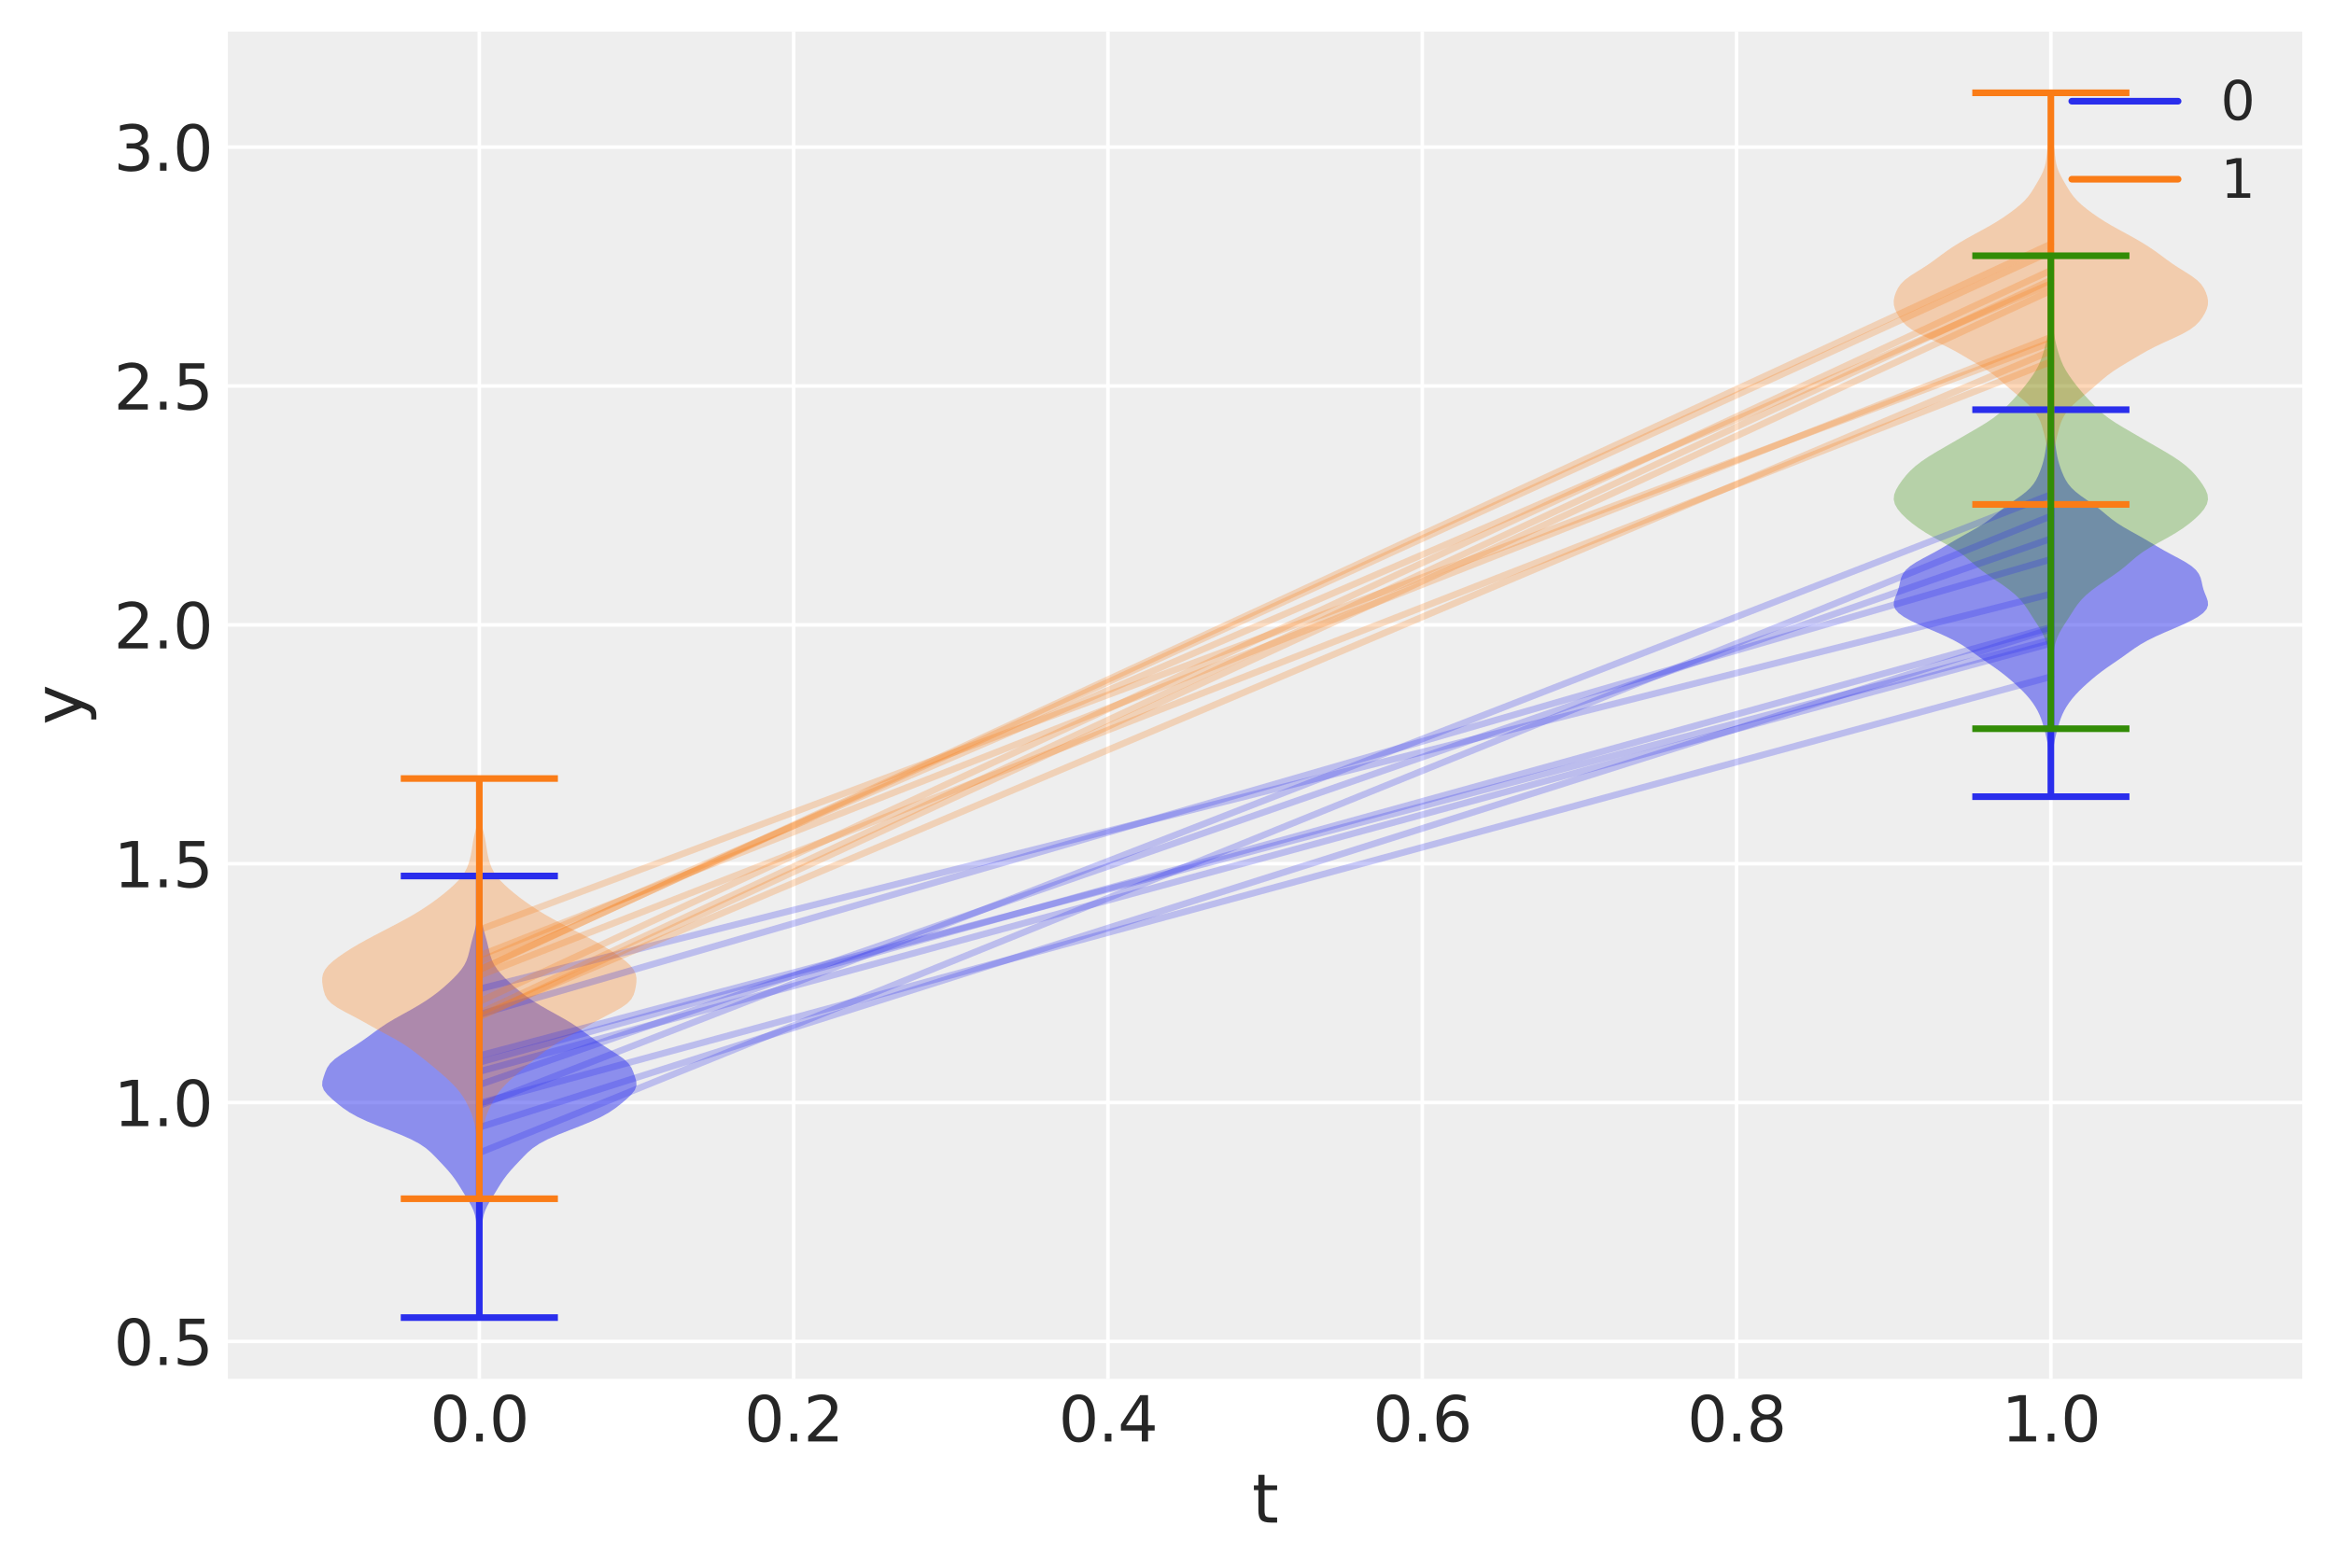 <?xml version="1.0" encoding="utf-8" standalone="no"?>
<!DOCTYPE svg PUBLIC "-//W3C//DTD SVG 1.1//EN"
  "http://www.w3.org/Graphics/SVG/1.1/DTD/svg11.dtd">
<svg xmlns:xlink="http://www.w3.org/1999/xlink" width="526.8pt" height="354pt" viewBox="0 0 526.8 354" xmlns="http://www.w3.org/2000/svg" version="1.1">
 <defs>
  <style type="text/css">*{stroke-linejoin: round; stroke-linecap: butt}</style>
 </defs>
 <g id="figure_1">
  <g id="patch_1">
   <path d="M 0 354
L 526.8 354
L 526.8 0
L 0 0
z
" style="fill: #ffffff"/>
  </g>
  <g id="axes_1">
   <g id="patch_2">
    <path d="M 51.434 311.304
L 519.647 311.304
L 519.647 7.129
L 51.434 7.129
z
" style="fill: #eeeeee"/>
   </g>
   <g id="matplotlib.axis_1">
    <g id="xtick_1">
     <g id="line2d_1">
      <path d="M 108.187 311.304
L 108.187 7.129
" clip-path="url(#p199836f8da)" style="fill: none; stroke: #ffffff; stroke-width: 0.8; stroke-linecap: round"/>
     </g>
     <g id="line2d_2"/>
     <g id="text_1">
      <!-- 0.0 -->
      <g style="fill: #262626" transform="translate(97.055 325.442) scale(0.14 -0.14)">
       <defs>
        <path id="DejaVuSans-30" d="M 2034 4250
Q 1547 4250 1301 3770
Q 1056 3291 1056 2328
Q 1056 1369 1301 889
Q 1547 409 2034 409
Q 2525 409 2770 889
Q 3016 1369 3016 2328
Q 3016 3291 2770 3770
Q 2525 4250 2034 4250
z
M 2034 4750
Q 2819 4750 3233 4129
Q 3647 3509 3647 2328
Q 3647 1150 3233 529
Q 2819 -91 2034 -91
Q 1250 -91 836 529
Q 422 1150 422 2328
Q 422 3509 836 4129
Q 1250 4750 2034 4750
z
" transform="scale(0.016)"/>
        <path id="DejaVuSans-2e" d="M 684 794
L 1344 794
L 1344 0
L 684 0
L 684 794
z
" transform="scale(0.016)"/>
       </defs>
       <use xlink:href="#DejaVuSans-30"/>
       <use xlink:href="#DejaVuSans-2e" x="63.623"/>
       <use xlink:href="#DejaVuSans-30" x="95.41"/>
      </g>
     </g>
    </g>
    <g id="xtick_2">
     <g id="line2d_3">
      <path d="M 179.128 311.304
L 179.128 7.129
" clip-path="url(#p199836f8da)" style="fill: none; stroke: #ffffff; stroke-width: 0.8; stroke-linecap: round"/>
     </g>
     <g id="line2d_4"/>
     <g id="text_2">
      <!-- 0.2 -->
      <g style="fill: #262626" transform="translate(167.996 325.442) scale(0.14 -0.14)">
       <defs>
        <path id="DejaVuSans-32" d="M 1228 531
L 3431 531
L 3431 0
L 469 0
L 469 531
Q 828 903 1448 1529
Q 2069 2156 2228 2338
Q 2531 2678 2651 2914
Q 2772 3150 2772 3378
Q 2772 3750 2511 3984
Q 2250 4219 1831 4219
Q 1534 4219 1204 4116
Q 875 4013 500 3803
L 500 4441
Q 881 4594 1212 4672
Q 1544 4750 1819 4750
Q 2544 4750 2975 4387
Q 3406 4025 3406 3419
Q 3406 3131 3298 2873
Q 3191 2616 2906 2266
Q 2828 2175 2409 1742
Q 1991 1309 1228 531
z
" transform="scale(0.016)"/>
       </defs>
       <use xlink:href="#DejaVuSans-30"/>
       <use xlink:href="#DejaVuSans-2e" x="63.623"/>
       <use xlink:href="#DejaVuSans-32" x="95.41"/>
      </g>
     </g>
    </g>
    <g id="xtick_3">
     <g id="line2d_5">
      <path d="M 250.07 311.304
L 250.07 7.129
" clip-path="url(#p199836f8da)" style="fill: none; stroke: #ffffff; stroke-width: 0.8; stroke-linecap: round"/>
     </g>
     <g id="line2d_6"/>
     <g id="text_3">
      <!-- 0.4 -->
      <g style="fill: #262626" transform="translate(238.938 325.442) scale(0.14 -0.14)">
       <defs>
        <path id="DejaVuSans-34" d="M 2419 4116
L 825 1625
L 2419 1625
L 2419 4116
z
M 2253 4666
L 3047 4666
L 3047 1625
L 3713 1625
L 3713 1100
L 3047 1100
L 3047 0
L 2419 0
L 2419 1100
L 313 1100
L 313 1709
L 2253 4666
z
" transform="scale(0.016)"/>
       </defs>
       <use xlink:href="#DejaVuSans-30"/>
       <use xlink:href="#DejaVuSans-2e" x="63.623"/>
       <use xlink:href="#DejaVuSans-34" x="95.41"/>
      </g>
     </g>
    </g>
    <g id="xtick_4">
     <g id="line2d_7">
      <path d="M 321.011 311.304
L 321.011 7.129
" clip-path="url(#p199836f8da)" style="fill: none; stroke: #ffffff; stroke-width: 0.8; stroke-linecap: round"/>
     </g>
     <g id="line2d_8"/>
     <g id="text_4">
      <!-- 0.6 -->
      <g style="fill: #262626" transform="translate(309.879 325.442) scale(0.14 -0.14)">
       <defs>
        <path id="DejaVuSans-36" d="M 2113 2584
Q 1688 2584 1439 2293
Q 1191 2003 1191 1497
Q 1191 994 1439 701
Q 1688 409 2113 409
Q 2538 409 2786 701
Q 3034 994 3034 1497
Q 3034 2003 2786 2293
Q 2538 2584 2113 2584
z
M 3366 4563
L 3366 3988
Q 3128 4100 2886 4159
Q 2644 4219 2406 4219
Q 1781 4219 1451 3797
Q 1122 3375 1075 2522
Q 1259 2794 1537 2939
Q 1816 3084 2150 3084
Q 2853 3084 3261 2657
Q 3669 2231 3669 1497
Q 3669 778 3244 343
Q 2819 -91 2113 -91
Q 1303 -91 875 529
Q 447 1150 447 2328
Q 447 3434 972 4092
Q 1497 4750 2381 4750
Q 2619 4750 2861 4703
Q 3103 4656 3366 4563
z
" transform="scale(0.016)"/>
       </defs>
       <use xlink:href="#DejaVuSans-30"/>
       <use xlink:href="#DejaVuSans-2e" x="63.623"/>
       <use xlink:href="#DejaVuSans-36" x="95.41"/>
      </g>
     </g>
    </g>
    <g id="xtick_5">
     <g id="line2d_9">
      <path d="M 391.953 311.304
L 391.953 7.129
" clip-path="url(#p199836f8da)" style="fill: none; stroke: #ffffff; stroke-width: 0.8; stroke-linecap: round"/>
     </g>
     <g id="line2d_10"/>
     <g id="text_5">
      <!-- 0.8 -->
      <g style="fill: #262626" transform="translate(380.821 325.442) scale(0.14 -0.14)">
       <defs>
        <path id="DejaVuSans-38" d="M 2034 2216
Q 1584 2216 1326 1975
Q 1069 1734 1069 1313
Q 1069 891 1326 650
Q 1584 409 2034 409
Q 2484 409 2743 651
Q 3003 894 3003 1313
Q 3003 1734 2745 1975
Q 2488 2216 2034 2216
z
M 1403 2484
Q 997 2584 770 2862
Q 544 3141 544 3541
Q 544 4100 942 4425
Q 1341 4750 2034 4750
Q 2731 4750 3128 4425
Q 3525 4100 3525 3541
Q 3525 3141 3298 2862
Q 3072 2584 2669 2484
Q 3125 2378 3379 2068
Q 3634 1759 3634 1313
Q 3634 634 3220 271
Q 2806 -91 2034 -91
Q 1263 -91 848 271
Q 434 634 434 1313
Q 434 1759 690 2068
Q 947 2378 1403 2484
z
M 1172 3481
Q 1172 3119 1398 2916
Q 1625 2713 2034 2713
Q 2441 2713 2670 2916
Q 2900 3119 2900 3481
Q 2900 3844 2670 4047
Q 2441 4250 2034 4250
Q 1625 4250 1398 4047
Q 1172 3844 1172 3481
z
" transform="scale(0.016)"/>
       </defs>
       <use xlink:href="#DejaVuSans-30"/>
       <use xlink:href="#DejaVuSans-2e" x="63.623"/>
       <use xlink:href="#DejaVuSans-38" x="95.41"/>
      </g>
     </g>
    </g>
    <g id="xtick_6">
     <g id="line2d_11">
      <path d="M 462.894 311.304
L 462.894 7.129
" clip-path="url(#p199836f8da)" style="fill: none; stroke: #ffffff; stroke-width: 0.8; stroke-linecap: round"/>
     </g>
     <g id="line2d_12"/>
     <g id="text_6">
      <!-- 1.0 -->
      <g style="fill: #262626" transform="translate(451.762 325.442) scale(0.14 -0.14)">
       <defs>
        <path id="DejaVuSans-31" d="M 794 531
L 1825 531
L 1825 4091
L 703 3866
L 703 4441
L 1819 4666
L 2450 4666
L 2450 531
L 3481 531
L 3481 0
L 794 0
L 794 531
z
" transform="scale(0.016)"/>
       </defs>
       <use xlink:href="#DejaVuSans-31"/>
       <use xlink:href="#DejaVuSans-2e" x="63.623"/>
       <use xlink:href="#DejaVuSans-30" x="95.41"/>
      </g>
     </g>
    </g>
    <g id="text_7">
     <!-- t -->
     <g style="fill: #262626" transform="translate(282.6 343.751) scale(0.15 -0.15)">
      <defs>
       <path id="DejaVuSans-74" d="M 1172 4494
L 1172 3500
L 2356 3500
L 2356 3053
L 1172 3053
L 1172 1153
Q 1172 725 1289 603
Q 1406 481 1766 481
L 2356 481
L 2356 0
L 1766 0
Q 1100 0 847 248
Q 594 497 594 1153
L 594 3053
L 172 3053
L 172 3500
L 594 3500
L 594 4494
L 1172 4494
z
" transform="scale(0.016)"/>
      </defs>
      <use xlink:href="#DejaVuSans-74"/>
     </g>
    </g>
   </g>
   <g id="matplotlib.axis_2">
    <g id="ytick_1">
     <g id="line2d_13">
      <path d="M 51.434 302.853
L 519.647 302.853
" clip-path="url(#p199836f8da)" style="fill: none; stroke: #ffffff; stroke-width: 0.8; stroke-linecap: round"/>
     </g>
     <g id="line2d_14"/>
     <g id="text_8">
      <!-- 0.5 -->
      <g style="fill: #262626" transform="translate(25.669 308.172) scale(0.14 -0.14)">
       <defs>
        <path id="DejaVuSans-35" d="M 691 4666
L 3169 4666
L 3169 4134
L 1269 4134
L 1269 2991
Q 1406 3038 1543 3061
Q 1681 3084 1819 3084
Q 2600 3084 3056 2656
Q 3513 2228 3513 1497
Q 3513 744 3044 326
Q 2575 -91 1722 -91
Q 1428 -91 1123 -41
Q 819 9 494 109
L 494 744
Q 775 591 1075 516
Q 1375 441 1709 441
Q 2250 441 2565 725
Q 2881 1009 2881 1497
Q 2881 1984 2565 2268
Q 2250 2553 1709 2553
Q 1456 2553 1204 2497
Q 953 2441 691 2322
L 691 4666
z
" transform="scale(0.016)"/>
       </defs>
       <use xlink:href="#DejaVuSans-30"/>
       <use xlink:href="#DejaVuSans-2e" x="63.623"/>
       <use xlink:href="#DejaVuSans-35" x="95.41"/>
      </g>
     </g>
    </g>
    <g id="ytick_2">
     <g id="line2d_15">
      <path d="M 51.434 248.927
L 519.647 248.927
" clip-path="url(#p199836f8da)" style="fill: none; stroke: #ffffff; stroke-width: 0.8; stroke-linecap: round"/>
     </g>
     <g id="line2d_16"/>
     <g id="text_9">
      <!-- 1.0 -->
      <g style="fill: #262626" transform="translate(25.669 254.246) scale(0.14 -0.14)">
       <use xlink:href="#DejaVuSans-31"/>
       <use xlink:href="#DejaVuSans-2e" x="63.623"/>
       <use xlink:href="#DejaVuSans-30" x="95.41"/>
      </g>
     </g>
    </g>
    <g id="ytick_3">
     <g id="line2d_17">
      <path d="M 51.434 195
L 519.647 195
" clip-path="url(#p199836f8da)" style="fill: none; stroke: #ffffff; stroke-width: 0.8; stroke-linecap: round"/>
     </g>
     <g id="line2d_18"/>
     <g id="text_10">
      <!-- 1.5 -->
      <g style="fill: #262626" transform="translate(25.669 200.319) scale(0.14 -0.14)">
       <use xlink:href="#DejaVuSans-31"/>
       <use xlink:href="#DejaVuSans-2e" x="63.623"/>
       <use xlink:href="#DejaVuSans-35" x="95.41"/>
      </g>
     </g>
    </g>
    <g id="ytick_4">
     <g id="line2d_19">
      <path d="M 51.434 141.074
L 519.647 141.074
" clip-path="url(#p199836f8da)" style="fill: none; stroke: #ffffff; stroke-width: 0.8; stroke-linecap: round"/>
     </g>
     <g id="line2d_20"/>
     <g id="text_11">
      <!-- 2.0 -->
      <g style="fill: #262626" transform="translate(25.669 146.392) scale(0.14 -0.14)">
       <use xlink:href="#DejaVuSans-32"/>
       <use xlink:href="#DejaVuSans-2e" x="63.623"/>
       <use xlink:href="#DejaVuSans-30" x="95.41"/>
      </g>
     </g>
    </g>
    <g id="ytick_5">
     <g id="line2d_21">
      <path d="M 51.434 87.147
L 519.647 87.147
" clip-path="url(#p199836f8da)" style="fill: none; stroke: #ffffff; stroke-width: 0.8; stroke-linecap: round"/>
     </g>
     <g id="line2d_22"/>
     <g id="text_12">
      <!-- 2.5 -->
      <g style="fill: #262626" transform="translate(25.669 92.466) scale(0.14 -0.14)">
       <use xlink:href="#DejaVuSans-32"/>
       <use xlink:href="#DejaVuSans-2e" x="63.623"/>
       <use xlink:href="#DejaVuSans-35" x="95.41"/>
      </g>
     </g>
    </g>
    <g id="ytick_6">
     <g id="line2d_23">
      <path d="M 51.434 33.22
L 519.647 33.22
" clip-path="url(#p199836f8da)" style="fill: none; stroke: #ffffff; stroke-width: 0.8; stroke-linecap: round"/>
     </g>
     <g id="line2d_24"/>
     <g id="text_13">
      <!-- 3.0 -->
      <g style="fill: #262626" transform="translate(25.669 38.539) scale(0.14 -0.14)">
       <defs>
        <path id="DejaVuSans-33" d="M 2597 2516
Q 3050 2419 3304 2112
Q 3559 1806 3559 1356
Q 3559 666 3084 287
Q 2609 -91 1734 -91
Q 1441 -91 1130 -33
Q 819 25 488 141
L 488 750
Q 750 597 1062 519
Q 1375 441 1716 441
Q 2309 441 2620 675
Q 2931 909 2931 1356
Q 2931 1769 2642 2001
Q 2353 2234 1838 2234
L 1294 2234
L 1294 2753
L 1863 2753
Q 2328 2753 2575 2939
Q 2822 3125 2822 3475
Q 2822 3834 2567 4026
Q 2313 4219 1838 4219
Q 1578 4219 1281 4162
Q 984 4106 628 3988
L 628 4550
Q 988 4650 1302 4700
Q 1616 4750 1894 4750
Q 2613 4750 3031 4423
Q 3450 4097 3450 3541
Q 3450 3153 3228 2886
Q 3006 2619 2597 2516
z
" transform="scale(0.016)"/>
       </defs>
       <use xlink:href="#DejaVuSans-33"/>
       <use xlink:href="#DejaVuSans-2e" x="63.623"/>
       <use xlink:href="#DejaVuSans-30" x="95.41"/>
      </g>
     </g>
    </g>
    <g id="text_14">
     <!-- y -->
     <g style="fill: #262626" transform="translate(18.55 163.656) rotate(-90) scale(0.15 -0.15)">
      <defs>
       <path id="DejaVuSans-79" d="M 2059 -325
Q 1816 -950 1584 -1140
Q 1353 -1331 966 -1331
L 506 -1331
L 506 -850
L 844 -850
Q 1081 -850 1212 -737
Q 1344 -625 1503 -206
L 1606 56
L 191 3500
L 800 3500
L 1894 763
L 2988 3500
L 3597 3500
L 2059 -325
z
" transform="scale(0.016)"/>
      </defs>
      <use xlink:href="#DejaVuSans-79"/>
     </g>
    </g>
   </g>
   <g id="PolyCollection_1">
    <path d="M 108.233 297.478
L 108.141 297.478
L 108.145 296.471
L 108.155 295.464
L 108.166 294.457
L 108.172 293.45
L 108.171 292.443
L 108.162 291.436
L 108.151 290.428
L 108.142 289.421
L 108.141 288.414
L 108.148 287.407
L 108.158 286.4
L 108.162 285.393
L 108.151 284.386
L 108.117 283.379
L 108.055 282.372
L 107.967 281.365
L 107.865 280.358
L 107.765 279.351
L 107.68 278.343
L 107.607 277.336
L 107.528 276.329
L 107.406 275.322
L 107.2 274.315
L 106.872 273.308
L 106.413 272.301
L 105.85 271.294
L 105.235 270.287
L 104.613 269.28
L 103.998 268.273
L 103.372 267.266
L 102.698 266.258
L 101.946 265.251
L 101.107 264.244
L 100.195 263.237
L 99.246 262.23
L 98.288 261.223
L 97.284 260.216
L 96.111 259.209
L 94.618 258.202
L 92.713 257.195
L 90.425 256.188
L 87.886 255.181
L 85.292 254.174
L 82.844 253.166
L 80.693 252.159
L 78.897 251.152
L 77.411 250.145
L 76.125 249.138
L 74.945 248.131
L 73.885 247.124
L 73.089 246.117
L 72.716 245.11
L 72.767 244.103
L 73.056 243.096
L 73.404 242.089
L 73.831 241.081
L 74.519 240.074
L 75.596 239.067
L 77.012 238.06
L 78.593 237.053
L 80.18 236.046
L 81.689 235.039
L 83.108 234.032
L 84.474 233.025
L 85.869 232.018
L 87.388 231.011
L 89.075 230.004
L 90.883 228.996
L 92.707 227.989
L 94.45 226.982
L 96.061 225.975
L 97.532 224.968
L 98.87 223.961
L 100.09 222.954
L 101.218 221.947
L 102.274 220.94
L 103.247 219.933
L 104.096 218.926
L 104.776 217.919
L 105.276 216.912
L 105.632 215.904
L 105.902 214.897
L 106.142 213.89
L 106.387 212.883
L 106.654 211.876
L 106.934 210.869
L 107.204 209.862
L 107.433 208.855
L 107.61 207.848
L 107.746 206.841
L 107.861 205.834
L 107.963 204.827
L 108.045 203.819
L 108.098 202.812
L 108.119 201.805
L 108.117 200.798
L 108.107 199.791
L 108.101 198.784
L 108.108 197.777
L 108.266 197.777
L 108.266 197.777
L 108.273 198.784
L 108.267 199.791
L 108.257 200.798
L 108.255 201.805
L 108.276 202.812
L 108.329 203.819
L 108.411 204.827
L 108.513 205.834
L 108.628 206.841
L 108.764 207.848
L 108.941 208.855
L 109.17 209.862
L 109.439 210.869
L 109.72 211.876
L 109.987 212.883
L 110.232 213.89
L 110.472 214.897
L 110.742 215.904
L 111.098 216.912
L 111.598 217.919
L 112.278 218.926
L 113.126 219.933
L 114.1 220.94
L 115.156 221.947
L 116.284 222.954
L 117.504 223.961
L 118.842 224.968
L 120.313 225.975
L 121.924 226.982
L 123.667 227.989
L 125.491 228.996
L 127.299 230.004
L 128.986 231.011
L 130.505 232.018
L 131.9 233.025
L 133.265 234.032
L 134.684 235.039
L 136.194 236.046
L 137.78 237.053
L 139.362 238.06
L 140.778 239.067
L 141.855 240.074
L 142.542 241.081
L 142.97 242.089
L 143.318 243.096
L 143.607 244.103
L 143.658 245.11
L 143.285 246.117
L 142.489 247.124
L 141.429 248.131
L 140.249 249.138
L 138.963 250.145
L 137.477 251.152
L 135.681 252.159
L 133.53 253.166
L 131.082 254.174
L 128.488 255.181
L 125.949 256.188
L 123.66 257.195
L 121.756 258.202
L 120.263 259.209
L 119.09 260.216
L 118.086 261.223
L 117.127 262.23
L 116.179 263.237
L 115.267 264.244
L 114.427 265.251
L 113.676 266.258
L 113.002 267.266
L 112.375 268.273
L 111.761 269.28
L 111.139 270.287
L 110.524 271.294
L 109.961 272.301
L 109.502 273.308
L 109.174 274.315
L 108.967 275.322
L 108.846 276.329
L 108.766 277.336
L 108.693 278.343
L 108.608 279.351
L 108.509 280.358
L 108.407 281.365
L 108.319 282.372
L 108.257 283.379
L 108.223 284.386
L 108.212 285.393
L 108.216 286.4
L 108.225 287.407
L 108.233 288.414
L 108.232 289.421
L 108.223 290.428
L 108.212 291.436
L 108.203 292.443
L 108.202 293.45
L 108.207 294.457
L 108.218 295.464
L 108.229 296.471
L 108.233 297.478
z
" clip-path="url(#p199836f8da)" style="fill: #2a2eec; fill-opacity: 0.5"/>
   </g>
   <g id="PolyCollection_2">
    <path d="M 462.965 179.862
L 462.823 179.862
L 462.813 178.98
L 462.806 178.098
L 462.8 177.215
L 462.789 176.333
L 462.767 175.45
L 462.731 174.568
L 462.682 173.686
L 462.626 172.803
L 462.568 171.921
L 462.509 171.038
L 462.442 170.156
L 462.357 169.273
L 462.242 168.391
L 462.092 167.509
L 461.91 166.626
L 461.702 165.744
L 461.475 164.861
L 461.232 163.979
L 460.966 163.097
L 460.665 162.214
L 460.309 161.332
L 459.884 160.449
L 459.381 159.567
L 458.797 158.685
L 458.13 157.802
L 457.377 156.92
L 456.542 156.037
L 455.635 155.155
L 454.671 154.273
L 453.66 153.39
L 452.595 152.508
L 451.458 151.625
L 450.239 150.743
L 448.961 149.861
L 447.672 148.978
L 446.414 148.096
L 445.19 147.213
L 443.943 146.331
L 442.58 145.448
L 441.015 144.566
L 439.221 143.684
L 437.244 142.801
L 435.182 141.919
L 433.158 141.036
L 431.295 140.154
L 429.711 139.272
L 428.506 138.389
L 427.743 137.507
L 427.423 136.624
L 427.474 135.742
L 427.76 134.86
L 428.125 133.977
L 428.445 133.095
L 428.678 132.212
L 428.862 131.33
L 429.095 130.448
L 429.49 129.565
L 430.152 128.683
L 431.153 127.8
L 432.493 126.918
L 434.076 126.036
L 435.743 125.153
L 437.359 124.271
L 438.878 123.388
L 440.348 122.506
L 441.845 121.624
L 443.404 120.741
L 444.993 119.859
L 446.529 118.976
L 447.927 118.094
L 449.151 117.211
L 450.239 116.329
L 451.288 115.447
L 452.4 114.564
L 453.616 113.682
L 454.899 112.799
L 456.155 111.917
L 457.286 111.035
L 458.228 110.152
L 458.969 109.27
L 459.536 108.387
L 459.982 107.505
L 460.358 106.623
L 460.691 105.74
L 460.985 104.858
L 461.235 103.975
L 461.437 103.093
L 461.601 102.211
L 461.739 101.328
L 461.866 100.446
L 461.989 99.563
L 462.115 98.681
L 462.244 97.799
L 462.372 96.916
L 462.488 96.034
L 462.581 95.151
L 462.649 94.269
L 462.698 93.386
L 462.738 92.504
L 463.051 92.504
L 463.051 92.504
L 463.09 93.386
L 463.139 94.269
L 463.207 95.151
L 463.3 96.034
L 463.416 96.916
L 463.544 97.799
L 463.674 98.681
L 463.799 99.563
L 463.923 100.446
L 464.049 101.328
L 464.187 102.211
L 464.351 103.093
L 464.554 103.975
L 464.803 104.858
L 465.098 105.74
L 465.43 106.623
L 465.806 107.505
L 466.253 108.387
L 466.82 109.27
L 467.56 110.152
L 468.502 111.035
L 469.633 111.917
L 470.889 112.799
L 472.172 113.682
L 473.389 114.564
L 474.5 115.447
L 475.549 116.329
L 476.637 117.211
L 477.861 118.094
L 479.26 118.976
L 480.795 119.859
L 482.384 120.741
L 483.944 121.624
L 485.441 122.506
L 486.91 123.388
L 488.429 124.271
L 490.045 125.153
L 491.713 126.036
L 493.295 126.918
L 494.635 127.8
L 495.636 128.683
L 496.298 129.565
L 496.693 130.448
L 496.926 131.33
L 497.111 132.212
L 497.343 133.095
L 497.664 133.977
L 498.028 134.86
L 498.314 135.742
L 498.365 136.624
L 498.046 137.507
L 497.283 138.389
L 496.078 139.272
L 494.493 140.154
L 492.631 141.036
L 490.606 141.919
L 488.544 142.801
L 486.567 143.684
L 484.773 144.566
L 483.209 145.448
L 481.845 146.331
L 480.599 147.213
L 479.375 148.096
L 478.117 148.978
L 476.827 149.861
L 475.549 150.743
L 474.331 151.625
L 473.193 152.508
L 472.128 153.39
L 471.117 154.273
L 470.154 155.155
L 469.246 156.037
L 468.411 156.92
L 467.659 157.802
L 466.992 158.685
L 466.408 159.567
L 465.905 160.449
L 465.479 161.332
L 465.124 162.214
L 464.822 163.097
L 464.556 163.979
L 464.313 164.861
L 464.086 165.744
L 463.879 166.626
L 463.697 167.509
L 463.547 168.391
L 463.431 169.273
L 463.346 170.156
L 463.28 171.038
L 463.221 171.921
L 463.163 172.803
L 463.107 173.686
L 463.058 174.568
L 463.021 175.45
L 463 176.333
L 462.988 177.215
L 462.982 178.098
L 462.976 178.98
L 462.965 179.862
z
" clip-path="url(#p199836f8da)" style="fill: #2a2eec; fill-opacity: 0.5"/>
   </g>
   <g id="PolyCollection_3">
    <path d="M 108.262 270.639
L 108.112 270.639
L 108.103 269.68
L 108.104 268.722
L 108.111 267.764
L 108.119 266.805
L 108.125 265.847
L 108.127 264.889
L 108.127 263.931
L 108.124 262.972
L 108.11 262.014
L 108.077 261.056
L 108.012 260.097
L 107.915 259.139
L 107.792 258.181
L 107.655 257.223
L 107.514 256.264
L 107.372 255.306
L 107.216 254.348
L 107.021 253.389
L 106.762 252.431
L 106.43 251.473
L 106.035 250.515
L 105.59 249.556
L 105.093 248.598
L 104.523 247.64
L 103.854 246.681
L 103.072 245.723
L 102.179 244.765
L 101.193 243.807
L 100.137 242.848
L 99.032 241.89
L 97.892 240.932
L 96.724 239.973
L 95.529 239.015
L 94.309 238.057
L 93.047 237.099
L 91.694 236.14
L 90.182 235.182
L 88.494 234.224
L 86.702 233.266
L 84.924 232.307
L 83.215 231.349
L 81.511 230.391
L 79.72 229.432
L 77.875 228.474
L 76.161 227.516
L 74.798 226.558
L 73.887 225.599
L 73.361 224.641
L 73.063 223.683
L 72.864 222.724
L 72.73 221.766
L 72.716 220.808
L 72.909 219.85
L 73.373 218.891
L 74.138 217.933
L 75.181 216.975
L 76.436 216.016
L 77.83 215.058
L 79.327 214.1
L 80.936 213.142
L 82.657 212.183
L 84.456 211.225
L 86.292 210.267
L 88.137 209.308
L 89.969 208.35
L 91.747 207.392
L 93.428 206.434
L 94.993 205.475
L 96.452 204.517
L 97.824 203.559
L 99.117 202.6
L 100.332 201.642
L 101.468 200.684
L 102.521 199.726
L 103.469 198.767
L 104.276 197.809
L 104.92 196.851
L 105.408 195.892
L 105.776 194.934
L 106.058 193.976
L 106.277 193.018
L 106.448 192.059
L 106.592 191.101
L 106.741 190.143
L 106.922 189.184
L 107.142 188.226
L 107.382 187.268
L 107.605 186.31
L 107.78 185.351
L 107.893 184.393
L 107.956 183.435
L 107.987 182.476
L 108.003 181.518
L 108.011 180.56
L 108.016 179.602
L 108.022 178.643
L 108.033 177.685
L 108.051 176.727
L 108.076 175.768
L 108.298 175.768
L 108.298 175.768
L 108.323 176.727
L 108.341 177.685
L 108.352 178.643
L 108.358 179.602
L 108.363 180.56
L 108.371 181.518
L 108.386 182.476
L 108.418 183.435
L 108.481 184.393
L 108.594 185.351
L 108.768 186.31
L 108.991 187.268
L 109.231 188.226
L 109.452 189.184
L 109.633 190.143
L 109.781 191.101
L 109.925 192.059
L 110.096 193.018
L 110.316 193.976
L 110.598 194.934
L 110.965 195.892
L 111.454 196.851
L 112.098 197.809
L 112.905 198.767
L 113.853 199.726
L 114.906 200.684
L 116.042 201.642
L 117.257 202.6
L 118.55 203.559
L 119.922 204.517
L 121.381 205.475
L 122.946 206.434
L 124.627 207.392
L 126.405 208.35
L 128.236 209.308
L 130.082 210.267
L 131.918 211.225
L 133.717 212.183
L 135.438 213.142
L 137.047 214.1
L 138.544 215.058
L 139.937 216.016
L 141.193 216.975
L 142.236 217.933
L 143 218.891
L 143.465 219.85
L 143.658 220.808
L 143.644 221.766
L 143.51 222.724
L 143.311 223.683
L 143.013 224.641
L 142.487 225.599
L 141.575 226.558
L 140.213 227.516
L 138.499 228.474
L 136.653 229.432
L 134.863 230.391
L 133.159 231.349
L 131.45 232.307
L 129.672 233.266
L 127.88 234.224
L 126.192 235.182
L 124.68 236.14
L 123.327 237.099
L 122.065 238.057
L 120.845 239.015
L 119.65 239.973
L 118.482 240.932
L 117.342 241.89
L 116.237 242.848
L 115.18 243.807
L 114.194 244.765
L 113.301 245.723
L 112.519 246.681
L 111.851 247.64
L 111.281 248.598
L 110.784 249.556
L 110.339 250.515
L 109.944 251.473
L 109.612 252.431
L 109.353 253.389
L 109.158 254.348
L 109.002 255.306
L 108.86 256.264
L 108.719 257.223
L 108.582 258.181
L 108.459 259.139
L 108.362 260.097
L 108.297 261.056
L 108.263 262.014
L 108.25 262.972
L 108.247 263.931
L 108.247 264.889
L 108.249 265.847
L 108.255 266.805
L 108.263 267.764
L 108.27 268.722
L 108.271 269.68
L 108.262 270.639
z
" clip-path="url(#p199836f8da)" style="fill: #fa7c17; fill-opacity: 0.3"/>
   </g>
   <g id="PolyCollection_4">
    <path d="M 462.942 113.875
L 462.847 113.875
L 462.85 112.937
L 462.86 111.998
L 462.869 111.059
L 462.873 110.121
L 462.864 109.182
L 462.838 108.244
L 462.789 107.305
L 462.716 106.366
L 462.624 105.428
L 462.519 104.489
L 462.406 103.551
L 462.284 102.612
L 462.145 101.674
L 461.983 100.735
L 461.795 99.796
L 461.585 98.858
L 461.356 97.919
L 461.109 96.981
L 460.831 96.042
L 460.494 95.103
L 460.054 94.165
L 459.472 93.226
L 458.725 92.288
L 457.817 91.349
L 456.781 90.41
L 455.67 89.472
L 454.54 88.533
L 453.433 87.595
L 452.36 86.656
L 451.288 85.718
L 450.145 84.779
L 448.86 83.84
L 447.418 82.902
L 445.872 81.963
L 444.296 81.025
L 442.708 80.086
L 441.05 79.147
L 439.237 78.209
L 437.246 77.27
L 435.175 76.332
L 433.216 75.393
L 431.557 74.454
L 430.291 73.516
L 429.372 72.577
L 428.681 71.639
L 428.126 70.7
L 427.7 69.762
L 427.453 68.823
L 427.423 67.884
L 427.593 66.946
L 427.908 66.007
L 428.356 65.069
L 429.004 64.13
L 429.949 63.191
L 431.211 62.253
L 432.685 61.314
L 434.193 60.376
L 435.606 59.437
L 436.905 58.498
L 438.159 57.56
L 439.453 56.621
L 440.843 55.683
L 442.347 54.744
L 443.962 53.806
L 445.659 52.867
L 447.388 51.928
L 449.077 50.99
L 450.663 50.051
L 452.125 49.113
L 453.478 48.174
L 454.736 47.235
L 455.888 46.297
L 456.895 45.358
L 457.735 44.42
L 458.425 43.481
L 459.021 42.542
L 459.578 41.604
L 460.121 40.665
L 460.638 39.727
L 461.089 38.788
L 461.442 37.85
L 461.687 36.911
L 461.848 35.972
L 461.963 35.034
L 462.065 34.095
L 462.175 33.157
L 462.296 32.218
L 462.42 31.279
L 462.539 30.341
L 462.64 29.402
L 462.72 28.464
L 462.774 27.525
L 462.805 26.586
L 462.82 25.648
L 462.826 24.709
L 462.828 23.771
L 462.83 22.832
L 462.832 21.894
L 462.837 20.955
L 462.951 20.955
L 462.951 20.955
L 462.956 21.894
L 462.959 22.832
L 462.96 23.771
L 462.963 24.709
L 462.969 25.648
L 462.983 26.586
L 463.015 27.525
L 463.069 28.464
L 463.148 29.402
L 463.25 30.341
L 463.368 31.279
L 463.493 32.218
L 463.614 33.157
L 463.723 34.095
L 463.826 35.034
L 463.94 35.972
L 464.101 36.911
L 464.347 37.85
L 464.699 38.788
L 465.151 39.727
L 465.667 40.665
L 466.21 41.604
L 466.767 42.542
L 467.363 43.481
L 468.054 44.42
L 468.893 45.358
L 469.9 46.297
L 471.052 47.235
L 472.311 48.174
L 473.663 49.113
L 475.125 50.051
L 476.712 50.99
L 478.4 51.928
L 480.129 52.867
L 481.827 53.806
L 483.441 54.744
L 484.946 55.683
L 486.335 56.621
L 487.629 57.56
L 488.883 58.498
L 490.183 59.437
L 491.596 60.376
L 493.103 61.314
L 494.577 62.253
L 495.84 63.191
L 496.785 64.13
L 497.432 65.069
L 497.88 66.007
L 498.196 66.946
L 498.365 67.884
L 498.336 68.823
L 498.088 69.762
L 497.662 70.7
L 497.107 71.639
L 496.417 72.577
L 495.498 73.516
L 494.231 74.454
L 492.573 75.393
L 490.613 76.332
L 488.543 77.27
L 486.552 78.209
L 484.738 79.147
L 483.081 80.086
L 481.493 81.025
L 479.916 81.963
L 478.37 82.902
L 476.928 83.84
L 475.644 84.779
L 474.5 85.718
L 473.428 86.656
L 472.356 87.595
L 471.249 88.533
L 470.118 89.472
L 469.007 90.41
L 467.972 91.349
L 467.064 92.288
L 466.316 93.226
L 465.734 94.165
L 465.295 95.103
L 464.957 96.042
L 464.68 96.981
L 464.432 97.919
L 464.203 98.858
L 463.993 99.796
L 463.806 100.735
L 463.644 101.674
L 463.505 102.612
L 463.382 103.551
L 463.269 104.489
L 463.164 105.428
L 463.072 106.366
L 462.999 107.305
L 462.951 108.244
L 462.924 109.182
L 462.916 110.121
L 462.919 111.059
L 462.929 111.998
L 462.938 112.937
L 462.942 113.875
z
" clip-path="url(#p199836f8da)" style="fill: #fa7c17; fill-opacity: 0.3"/>
   </g>
   <g id="PolyCollection_5">
    <path d="M 462.942 164.518
L 462.846 164.518
L 462.848 163.439
L 462.852 162.361
L 462.855 161.282
L 462.852 160.204
L 462.846 159.125
L 462.843 158.047
L 462.842 156.968
L 462.839 155.89
L 462.826 154.811
L 462.798 153.733
L 462.756 152.654
L 462.702 151.576
L 462.636 150.497
L 462.552 149.419
L 462.446 148.34
L 462.308 147.261
L 462.121 146.183
L 461.858 145.104
L 461.487 144.026
L 460.992 142.947
L 460.384 141.869
L 459.703 140.79
L 459.002 139.712
L 458.315 138.633
L 457.63 137.555
L 456.883 136.476
L 455.995 135.398
L 454.91 134.319
L 453.618 133.241
L 452.149 132.162
L 450.566 131.084
L 448.962 130.005
L 447.444 128.927
L 446.078 127.848
L 444.835 126.77
L 443.577 125.691
L 442.133 124.613
L 440.416 123.534
L 438.491 122.456
L 436.525 121.377
L 434.674 120.299
L 433.019 119.22
L 431.564 118.142
L 430.286 117.063
L 429.181 115.985
L 428.29 114.906
L 427.684 113.828
L 427.423 112.749
L 427.527 111.671
L 427.945 110.592
L 428.576 109.514
L 429.327 108.435
L 430.178 107.357
L 431.17 106.278
L 432.355 105.2
L 433.754 104.121
L 435.361 103.043
L 437.135 101.964
L 438.998 100.886
L 440.876 99.807
L 442.736 98.729
L 444.595 97.65
L 446.448 96.572
L 448.228 95.493
L 449.838 94.415
L 451.222 93.336
L 452.405 92.258
L 453.466 91.179
L 454.474 90.101
L 455.45 89.022
L 456.378 87.944
L 457.245 86.865
L 458.058 85.787
L 458.817 84.708
L 459.501 83.63
L 460.081 82.551
L 460.554 81.473
L 460.943 80.394
L 461.279 79.316
L 461.577 78.237
L 461.838 77.159
L 462.057 76.08
L 462.231 75.002
L 462.361 73.923
L 462.456 72.845
L 462.528 71.766
L 462.587 70.688
L 462.642 69.609
L 462.694 68.531
L 462.739 67.452
L 462.776 66.374
L 462.802 65.295
L 462.818 64.217
L 462.827 63.138
L 462.834 62.06
L 462.838 60.981
L 462.84 59.903
L 462.84 58.824
L 462.843 57.746
L 462.946 57.746
L 462.946 57.746
L 462.948 58.824
L 462.948 59.903
L 462.95 60.981
L 462.955 62.06
L 462.961 63.138
L 462.971 64.217
L 462.986 65.295
L 463.012 66.374
L 463.049 67.452
L 463.095 68.531
L 463.146 69.609
L 463.201 70.688
L 463.261 71.766
L 463.332 72.845
L 463.427 73.923
L 463.557 75.002
L 463.731 76.08
L 463.95 77.159
L 464.211 78.237
L 464.509 79.316
L 464.845 80.394
L 465.235 81.473
L 465.708 82.551
L 466.288 83.63
L 466.971 84.708
L 467.73 85.787
L 468.543 86.865
L 469.411 87.944
L 470.338 89.022
L 471.314 90.101
L 472.322 91.179
L 473.383 92.258
L 474.566 93.336
L 475.95 94.415
L 477.56 95.493
L 479.341 96.572
L 481.194 97.65
L 483.052 98.729
L 484.913 99.807
L 486.79 100.886
L 488.654 101.964
L 490.427 103.043
L 492.034 104.121
L 493.434 105.2
L 494.618 106.278
L 495.61 107.357
L 496.461 108.435
L 497.213 109.514
L 497.843 110.592
L 498.261 111.671
L 498.365 112.749
L 498.105 113.828
L 497.499 114.906
L 496.608 115.985
L 495.503 117.063
L 494.225 118.142
L 492.77 119.22
L 491.114 120.299
L 489.264 121.377
L 487.297 122.456
L 485.372 123.534
L 483.655 124.613
L 482.211 125.691
L 480.953 126.77
L 479.71 127.848
L 478.344 128.927
L 476.826 130.005
L 475.223 131.084
L 473.639 132.162
L 472.17 133.241
L 470.878 134.319
L 469.794 135.398
L 468.905 136.476
L 468.158 137.555
L 467.473 138.633
L 466.787 139.712
L 466.086 140.79
L 465.404 141.869
L 464.796 142.947
L 464.301 144.026
L 463.931 145.104
L 463.667 146.183
L 463.48 147.261
L 463.342 148.34
L 463.236 149.419
L 463.153 150.497
L 463.086 151.576
L 463.032 152.654
L 462.991 153.733
L 462.963 154.811
L 462.949 155.89
L 462.946 156.968
L 462.946 158.047
L 462.942 159.125
L 462.937 160.204
L 462.934 161.282
L 462.936 162.361
L 462.941 163.439
L 462.942 164.518
z
" clip-path="url(#p199836f8da)" style="fill: #328c06; fill-opacity: 0.3"/>
   </g>
   <g id="line2d_25">
    <path d="M 108.187 244.911
L 462.894 121.624
" clip-path="url(#p199836f8da)" style="fill: none; stroke: #2a2eec; stroke-opacity: 0.25; stroke-width: 1.5; stroke-linecap: round"/>
   </g>
   <g id="line2d_26">
    <path d="M 108.187 223.281
L 462.894 134.108
" clip-path="url(#p199836f8da)" style="fill: none; stroke: #2a2eec; stroke-opacity: 0.25; stroke-width: 1.5; stroke-linecap: round"/>
   </g>
   <g id="line2d_27">
    <path d="M 108.187 241.921
L 462.894 145.258
" clip-path="url(#p199836f8da)" style="fill: none; stroke: #2a2eec; stroke-opacity: 0.25; stroke-width: 1.5; stroke-linecap: round"/>
   </g>
   <g id="line2d_28">
    <path d="M 108.187 260.278
L 462.894 116.513
" clip-path="url(#p199836f8da)" style="fill: none; stroke: #2a2eec; stroke-opacity: 0.25; stroke-width: 1.5; stroke-linecap: round"/>
   </g>
   <g id="line2d_29">
    <path d="M 108.187 229.027
L 462.894 126.283
" clip-path="url(#p199836f8da)" style="fill: none; stroke: #2a2eec; stroke-opacity: 0.25; stroke-width: 1.5; stroke-linecap: round"/>
   </g>
   <g id="line2d_30">
    <path d="M 108.187 254.53
L 462.894 142.027
" clip-path="url(#p199836f8da)" style="fill: none; stroke: #2a2eec; stroke-opacity: 0.25; stroke-width: 1.5; stroke-linecap: round"/>
   </g>
   <g id="line2d_31">
    <path d="M 108.187 239.86
L 462.894 141.622
" clip-path="url(#p199836f8da)" style="fill: none; stroke: #2a2eec; stroke-opacity: 0.25; stroke-width: 1.5; stroke-linecap: round"/>
   </g>
   <g id="line2d_32">
    <path d="M 108.187 249.067
L 462.894 152.782
" clip-path="url(#p199836f8da)" style="fill: none; stroke: #2a2eec; stroke-opacity: 0.25; stroke-width: 1.5; stroke-linecap: round"/>
   </g>
   <g id="line2d_33">
    <path d="M 108.187 249.601
L 462.894 111.663
" clip-path="url(#p199836f8da)" style="fill: none; stroke: #2a2eec; stroke-opacity: 0.25; stroke-width: 1.5; stroke-linecap: round"/>
   </g>
   <g id="line2d_34">
    <path d="M 108.187 238.348
L 462.894 144.471
" clip-path="url(#p199836f8da)" style="fill: none; stroke: #2a2eec; stroke-opacity: 0.25; stroke-width: 1.5; stroke-linecap: round"/>
   </g>
   <g id="line2d_35">
    <path d="M 108.187 229.349
L 462.894 79.253
" clip-path="url(#p199836f8da)" style="fill: none; stroke: #fa7c17; stroke-opacity: 0.25; stroke-width: 1.5; stroke-linecap: round"/>
   </g>
   <g id="line2d_36">
    <path d="M 108.187 228.769
L 462.894 63.252
" clip-path="url(#p199836f8da)" style="fill: none; stroke: #fa7c17; stroke-opacity: 0.25; stroke-width: 1.5; stroke-linecap: round"/>
   </g>
   <g id="line2d_37">
    <path d="M 108.187 220.267
L 462.894 81.666
" clip-path="url(#p199836f8da)" style="fill: none; stroke: #fa7c17; stroke-opacity: 0.25; stroke-width: 1.5; stroke-linecap: round"/>
   </g>
   <g id="line2d_38">
    <path d="M 108.187 215.766
L 462.894 76.133
" clip-path="url(#p199836f8da)" style="fill: none; stroke: #fa7c17; stroke-opacity: 0.25; stroke-width: 1.5; stroke-linecap: round"/>
   </g>
   <g id="line2d_39">
    <path d="M 108.187 218.98
L 462.894 55.1
" clip-path="url(#p199836f8da)" style="fill: none; stroke: #fa7c17; stroke-opacity: 0.25; stroke-width: 1.5; stroke-linecap: round"/>
   </g>
   <g id="line2d_40">
    <path d="M 108.187 217.037
L 462.894 64.044
" clip-path="url(#p199836f8da)" style="fill: none; stroke: #fa7c17; stroke-opacity: 0.25; stroke-width: 1.5; stroke-linecap: round"/>
   </g>
   <g id="line2d_41">
    <path d="M 108.187 218.813
L 462.894 56.78
" clip-path="url(#p199836f8da)" style="fill: none; stroke: #fa7c17; stroke-opacity: 0.25; stroke-width: 1.5; stroke-linecap: round"/>
   </g>
   <g id="line2d_42">
    <path d="M 108.187 226.142
L 462.894 61.043
" clip-path="url(#p199836f8da)" style="fill: none; stroke: #fa7c17; stroke-opacity: 0.25; stroke-width: 1.5; stroke-linecap: round"/>
   </g>
   <g id="line2d_43">
    <path d="M 108.187 229.659
L 462.894 65.614
" clip-path="url(#p199836f8da)" style="fill: none; stroke: #fa7c17; stroke-opacity: 0.25; stroke-width: 1.5; stroke-linecap: round"/>
   </g>
   <g id="line2d_44">
    <path d="M 108.187 209.921
L 462.894 77.315
" clip-path="url(#p199836f8da)" style="fill: none; stroke: #fa7c17; stroke-opacity: 0.25; stroke-width: 1.5; stroke-linecap: round"/>
   </g>
   <g id="line2d_45"/>
   <g id="line2d_46"/>
   <g id="LineCollection_1">
    <path d="M 90.452 197.777
L 125.922 197.777
" clip-path="url(#p199836f8da)" style="fill: none; stroke: #2a2eec; stroke-width: 1.5"/>
    <path d="M 445.159 92.504
L 480.63 92.504
" clip-path="url(#p199836f8da)" style="fill: none; stroke: #2a2eec; stroke-width: 1.5"/>
   </g>
   <g id="LineCollection_2">
    <path d="M 90.452 297.478
L 125.922 297.478
" clip-path="url(#p199836f8da)" style="fill: none; stroke: #2a2eec; stroke-width: 1.5"/>
    <path d="M 445.159 179.862
L 480.63 179.862
" clip-path="url(#p199836f8da)" style="fill: none; stroke: #2a2eec; stroke-width: 1.5"/>
   </g>
   <g id="LineCollection_3">
    <path d="M 108.187 297.478
L 108.187 197.777
" clip-path="url(#p199836f8da)" style="fill: none; stroke: #2a2eec; stroke-width: 1.5"/>
    <path d="M 462.894 179.862
L 462.894 92.504
" clip-path="url(#p199836f8da)" style="fill: none; stroke: #2a2eec; stroke-width: 1.5"/>
   </g>
   <g id="LineCollection_4">
    <path d="M 90.452 175.768
L 125.922 175.768
" clip-path="url(#p199836f8da)" style="fill: none; stroke: #fa7c17; stroke-width: 1.5"/>
    <path d="M 445.159 20.955
L 480.63 20.955
" clip-path="url(#p199836f8da)" style="fill: none; stroke: #fa7c17; stroke-width: 1.5"/>
   </g>
   <g id="LineCollection_5">
    <path d="M 90.452 270.639
L 125.922 270.639
" clip-path="url(#p199836f8da)" style="fill: none; stroke: #fa7c17; stroke-width: 1.5"/>
    <path d="M 445.159 113.875
L 480.63 113.875
" clip-path="url(#p199836f8da)" style="fill: none; stroke: #fa7c17; stroke-width: 1.5"/>
   </g>
   <g id="LineCollection_6">
    <path d="M 108.187 270.639
L 108.187 175.768
" clip-path="url(#p199836f8da)" style="fill: none; stroke: #fa7c17; stroke-width: 1.5"/>
    <path d="M 462.894 113.875
L 462.894 20.955
" clip-path="url(#p199836f8da)" style="fill: none; stroke: #fa7c17; stroke-width: 1.5"/>
   </g>
   <g id="LineCollection_7">
    <path d="M 445.159 57.746
L 480.63 57.746
" clip-path="url(#p199836f8da)" style="fill: none; stroke: #328c06; stroke-width: 1.5"/>
   </g>
   <g id="LineCollection_8">
    <path d="M 445.159 164.518
L 480.63 164.518
" clip-path="url(#p199836f8da)" style="fill: none; stroke: #328c06; stroke-width: 1.5"/>
   </g>
   <g id="LineCollection_9">
    <path d="M 462.894 164.518
L 462.894 57.746
" clip-path="url(#p199836f8da)" style="fill: none; stroke: #328c06; stroke-width: 1.5"/>
   </g>
   <g id="patch_3">
    <path d="M 51.434 311.304
L 51.434 7.129
" style="fill: none"/>
   </g>
   <g id="patch_4">
    <path d="M 519.647 311.304
L 519.647 7.129
" style="fill: none"/>
   </g>
   <g id="patch_5">
    <path d="M 51.434 311.304
L 519.647 311.304
" style="fill: none"/>
   </g>
   <g id="patch_6">
    <path d="M 51.434 7.129
L 519.647 7.129
" style="fill: none"/>
   </g>
   <g id="legend_1">
    <g id="line2d_47">
     <path d="M 467.612 22.847
L 479.612 22.847
L 491.612 22.847
" style="fill: none; stroke: #2a2eec; stroke-width: 1.5; stroke-linecap: round"/>
    </g>
    <g id="text_15">
     <!-- 0 -->
     <g style="fill: #262626" transform="translate(501.212 27.047) scale(0.12 -0.12)">
      <use xlink:href="#DejaVuSans-30"/>
     </g>
    </g>
    <g id="line2d_48">
     <path d="M 467.612 40.461
L 479.612 40.461
L 491.612 40.461
" style="fill: none; stroke: #fa7c17; stroke-width: 1.5; stroke-linecap: round"/>
    </g>
    <g id="text_16">
     <!-- 1 -->
     <g style="fill: #262626" transform="translate(501.212 44.661) scale(0.12 -0.12)">
      <use xlink:href="#DejaVuSans-31"/>
     </g>
    </g>
   </g>
  </g>
 </g>
 <defs>
  <clipPath id="p199836f8da">
   <rect x="51.434" y="7.129" width="468.214" height="304.175"/>
  </clipPath>
 </defs>
</svg>
